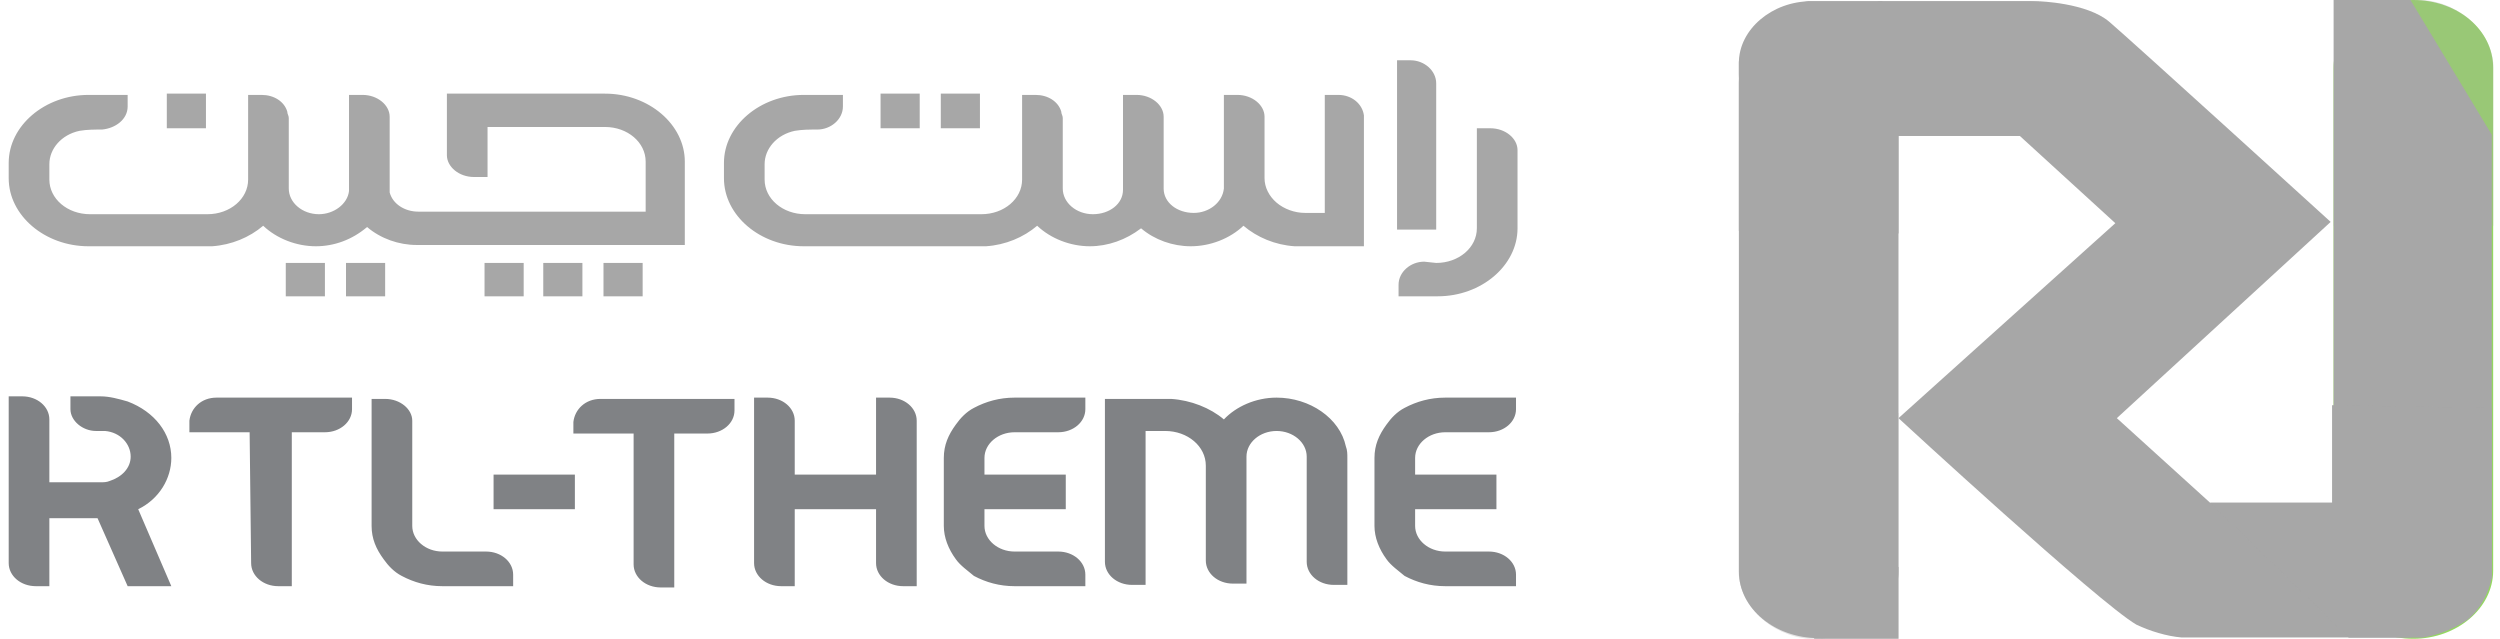<svg width="227" height="58" viewBox="0 0 227 58" fill="none" xmlns="http://www.w3.org/2000/svg">
<g clip-path="url(#clip0_81_786)">
<path fillRule="evenodd" clipRule="evenodd" d="M130.407 23.875C132.458 23.875 134.099 22.478 134.099 20.731V11.647H135.33C136.697 11.647 137.791 12.578 137.791 13.627V20.731C137.791 24.108 134.509 26.904 130.544 26.904H126.989V25.855C126.989 24.691 128.083 23.759 129.314 23.759L130.407 23.875ZM28.682 22.361C26.905 22.361 25.127 21.663 23.897 20.498C22.666 21.546 21.026 22.245 19.248 22.361H8.037C4.071 22.361 0.79 19.566 0.79 16.189V14.791C0.79 11.414 4.071 8.618 8.037 8.618H11.591V9.667C11.591 10.831 10.498 11.647 9.267 11.763C8.583 11.763 7.9 11.763 7.216 11.88C5.575 12.229 4.482 13.51 4.482 14.908V16.305C4.482 18.052 6.122 19.45 8.173 19.45H18.838C20.889 19.45 22.53 18.052 22.53 16.305V8.618H23.76C24.854 8.618 25.811 9.201 26.084 10.133C26.084 10.365 26.221 10.482 26.221 10.715V17.12C26.221 18.402 27.452 19.45 28.956 19.45C30.323 19.45 31.554 18.518 31.69 17.353V8.618H32.921C34.288 8.618 35.382 9.55 35.382 10.598V17.004C35.382 17.12 35.382 17.353 35.382 17.47C35.655 18.518 36.749 19.217 37.98 19.217H58.626V14.675C58.626 12.928 56.985 11.53 54.934 11.53H44.269V16.072H43.039C41.671 16.072 40.578 15.14 40.578 14.092V8.502H54.934C58.899 8.502 62.181 11.297 62.181 14.675V22.245H37.843C36.202 22.245 34.562 21.663 33.331 20.614C31.964 21.779 30.323 22.361 28.682 22.361ZM15.146 8.502V11.647H18.701V8.502H15.146ZM54.797 23.875H58.352V26.904H54.797V23.875ZM49.328 23.875H52.883V26.904H49.328V23.875ZM43.996 23.875H47.551V26.904H43.996V23.875ZM31.417 23.875H34.972V26.904H31.417V23.875ZM25.948 23.875H29.503V26.904H25.948V23.875ZM98.96 22.361C97.183 22.361 95.405 21.663 94.175 20.498C92.944 21.546 91.303 22.245 89.526 22.361H72.982C69.017 22.361 65.735 19.566 65.735 16.189V14.791C65.735 11.414 69.017 8.618 72.982 8.618H76.537V9.667C76.537 10.831 75.443 11.763 74.213 11.763C73.529 11.763 72.845 11.763 72.162 11.88C70.521 12.229 69.427 13.51 69.427 14.908V16.305C69.427 18.052 71.068 19.45 73.119 19.45H89.116C91.167 19.45 92.807 18.052 92.807 16.305V8.618H94.038C95.132 8.618 96.089 9.201 96.362 10.133C96.362 10.365 96.499 10.482 96.499 10.715V17.12C96.499 18.402 97.73 19.45 99.234 19.45C100.738 19.45 101.968 18.518 101.968 17.237V8.618H103.199C104.566 8.618 105.66 9.55 105.66 10.598V17.12C105.66 18.402 106.89 19.333 108.394 19.333C109.762 19.333 110.992 18.402 111.129 17.12V8.618H112.359C113.727 8.618 114.82 9.55 114.82 10.598V16.189C114.82 17.004 115.231 17.819 115.914 18.402C116.598 18.984 117.555 19.333 118.512 19.333H120.29V8.618H121.52C122.751 8.618 123.708 9.434 123.844 10.482V22.361H118.239C117.965 22.361 117.692 22.361 117.555 22.361C115.778 22.245 114.137 21.546 112.906 20.498C111.676 21.663 109.898 22.361 108.121 22.361C106.48 22.361 104.839 21.779 103.609 20.731C102.242 21.779 100.601 22.361 98.96 22.361ZM85.424 8.502V11.647H88.979V8.502H85.424ZM79.955 8.502V11.647H83.51V8.502H79.955ZM126.852 20.847H130.407V7.57C130.407 6.406 129.314 5.474 128.083 5.474H126.852V20.847Z" fill="#A7A7A7"/>
<path fillRule="evenodd" clipRule="evenodd" d="M44.816 43.092V46.237H52.199V43.092H44.816ZM124.802 47.751C124.802 48.799 125.212 49.847 125.895 50.779C126.306 51.361 126.989 51.827 127.536 52.293C128.63 52.876 129.86 53.225 131.228 53.225H137.654V52.177C137.654 51.012 136.56 50.08 135.193 50.08H131.228C129.724 50.08 128.493 49.032 128.493 47.751V46.237H135.876V43.092H128.493V41.578C128.493 40.297 129.724 39.249 131.228 39.249H135.193C136.56 39.249 137.654 38.317 137.654 37.153V36.104H131.228C129.86 36.104 128.63 36.454 127.536 37.036C126.852 37.386 126.306 37.968 125.895 38.55C125.212 39.482 124.802 40.414 124.802 41.578V47.751ZM85.698 47.751C85.698 48.799 86.108 49.847 86.791 50.779C87.202 51.361 87.885 51.827 88.432 52.293C89.526 52.876 90.757 53.225 92.124 53.225H98.55V52.177C98.55 51.012 97.456 50.08 96.089 50.08H92.124C90.62 50.08 89.389 49.032 89.389 47.751V46.237H96.772V43.092H89.389V41.578C89.389 40.297 90.62 39.249 92.124 39.249H96.089C97.456 39.249 98.55 38.317 98.55 37.153V36.104H92.124C90.757 36.104 89.526 36.454 88.432 37.036C87.749 37.386 87.202 37.968 86.791 38.55C86.108 39.482 85.698 40.414 85.698 41.578V47.751ZM54.524 36.221C53.157 36.221 52.199 37.153 52.063 38.317V39.365H57.532V51.245C57.532 52.41 58.626 53.341 59.993 53.341H61.223V39.365H64.231C65.599 39.365 66.692 38.434 66.692 37.269V36.221H54.524ZM115.914 36.104C118.922 36.104 121.657 37.968 122.204 40.53C122.34 40.88 122.34 41.229 122.34 41.578V53.108H121.11C119.743 53.108 118.649 52.177 118.649 51.012V41.462C118.649 40.181 117.418 39.133 115.914 39.133C114.41 39.133 113.18 40.181 113.18 41.462V52.992H111.949C110.582 52.992 109.488 52.06 109.488 50.896V42.277C109.488 40.53 107.847 39.133 105.797 39.133H104.019V53.108H102.789C101.421 53.108 100.327 52.177 100.327 51.012V36.221H105.386C105.66 36.221 106.07 36.221 106.343 36.221C108.121 36.337 109.898 37.036 111.129 38.084C112.223 36.92 114 36.104 115.914 36.104ZM79.545 51.129C79.545 52.293 80.639 53.225 82.006 53.225H83.237V38.201C83.237 37.036 82.143 36.104 80.775 36.104H79.545V43.092H72.162V38.201C72.162 37.036 71.068 36.104 69.701 36.104H68.47V51.129C68.47 52.293 69.564 53.225 70.931 53.225H72.162V46.237H79.545V51.129ZM0.79 51.129C0.79 52.293 1.884 53.225 3.251 53.225H4.482V47.052H8.857L11.591 53.225H15.556L12.549 46.237C14.463 45.305 15.556 43.442 15.556 41.578C15.556 39.365 14.053 37.386 11.591 36.454C10.771 36.221 9.951 35.988 9.13 35.988H6.396V37.153C6.396 38.201 7.49 39.133 8.72 39.133C8.994 39.133 9.267 39.133 9.54 39.133C10.908 39.249 11.865 40.297 11.865 41.462C11.865 42.51 11.044 43.325 9.951 43.675C9.677 43.791 9.404 43.791 9.13 43.791H4.482V38.084C4.482 36.92 3.388 35.988 2.021 35.988H0.79V51.129ZM22.803 51.129C22.803 52.293 23.897 53.225 25.264 53.225H26.495V39.249H29.503C30.87 39.249 31.964 38.317 31.964 37.153V36.104H19.658C18.291 36.104 17.334 37.036 17.197 38.201V39.249H22.666L22.803 51.129ZM37.433 38.201V47.751C37.433 49.032 38.663 50.08 40.167 50.08H44.133C45.5 50.08 46.594 51.012 46.594 52.177V53.225H40.167C38.8 53.225 37.57 52.876 36.476 52.293C35.792 51.944 35.245 51.361 34.835 50.779C34.151 49.847 33.741 48.916 33.741 47.751V36.221H34.972C36.339 36.221 37.433 37.153 37.433 38.201Z" fill="#808285"/>
<path d="M157.89 7.514C157.89 4.137 161.171 1.458 165.136 1.458C169.101 1.458 172.383 4.137 172.383 7.514V51.888C172.383 55.265 169.101 58.06 165.136 57.944C161.171 57.944 157.89 55.265 157.89 51.888V7.514Z" fill="#A7A7A7"/>
<path d="M157.89 5.702C157.89 2.674 160.898 0.112 164.453 0.112H184.141C187.833 0.112 190.704 2.674 190.704 5.702V6.75C190.704 9.895 187.696 12.341 184.141 12.341H164.453C160.898 12.341 157.89 9.895 157.89 6.75V5.702Z" fill="url(#paint0_radial_81_786)"/>
<path d="M211.887 6.173C211.887 2.679 215.169 0 219.134 0C223.099 0 226.38 2.679 226.38 6.173V51.827C226.38 55.205 223.099 58 219.134 58C215.169 58 211.887 55.321 211.887 51.827V6.173Z" fill="#94D761"/>
<path d="M183.594 12.345L170.879 0.116H164.179C162.675 0.349 161.308 0.932 160.077 1.747C158.984 2.795 158.163 4.076 157.89 5.59V12.345V20.964L172.383 21.197V12.345H183.594Z" fill="url(#paint1_linear_81_786)"/>
<path d="M185.098 0.116C185.098 0.116 189.474 0.233 191.525 1.98C193.576 3.727 211.624 20.149 211.624 20.149L192.208 37.968L200.685 45.655H211.897V0H218.87L226.253 12.229V52.526L218.87 57.883H198.088C196.72 57.767 195.216 57.301 193.986 56.719C190.568 54.739 172.383 37.968 172.383 37.968L192.072 20.265L182.637 11.647L170.469 0.116H185.098Z" fill="url(#paint2_radial_81_786)"/>
<path d="M172.383 51.478H164.726V58H172.383V51.478Z" fill="#A7A7A7"/>
<path d="M200.685 45.655L213.264 57.883H219.964C221.468 57.651 222.835 57.068 224.066 56.253C225.296 55.205 225.98 53.807 226.253 52.41V45.655V37.036L211.76 36.803V45.655H200.685Z" fill="url(#paint3_radial_81_786)"/>
<path opacity="0.62" d="M200.685 45.655L213.264 57.883H219.964C221.468 57.651 222.835 57.068 224.066 56.253C225.296 55.205 225.98 53.807 226.253 52.41V45.655V37.036L211.76 36.803V45.655H200.685Z" fill="url(#paint4_linear_81_786)"/>
<path opacity="0.302" d="M172.383 58H164.316C162.538 57.883 160.898 57.068 159.804 56.02C158.71 54.972 158.026 53.691 157.89 52.293V37.502H172.383V58Z" fill="url(#paint5_linear_81_786)"/>
<path opacity="0.302" d="M211.897 0H219.964C221.741 0.116 223.382 0.932 224.476 1.98C225.57 3.028 226.253 4.309 226.39 5.707V20.498H211.897V0Z" fill="url(#paint6_linear_81_786)"/>
</g>
<defs>
<radialGradient id="paint0_radial_81_786" cx="0" cy="0" r="1" gradientUnits="userSpaceOnUse" gradientTransform="translate(184.1 3.92) scale(16.463 6.142)">
<stop stop-color="#A7A7A7"/>
</radialGradient>
<linearGradient id="paint1_linear_81_786" x1="183.495" y1="-1.482" x2="166.471" y2="17.446" gradientUnits="userSpaceOnUse">
<stop stop-color="#A7A7A7"/>
</linearGradient>
<radialGradient id="paint2_radial_81_786" cx="0" cy="0" r="1" gradientUnits="userSpaceOnUse" gradientTransform="translate(198.337 28.947) scale(22.933 23.793)">
<stop stop-color="#A7A7A7"/>
</radialGradient>
<radialGradient id="paint3_radial_81_786" cx="0" cy="0" r="1" gradientUnits="userSpaceOnUse" gradientTransform="translate(208.174 60.917) scale(24.056 19.767)">
<stop stop-color="#A7A7A7"/>
</radialGradient>
<linearGradient id="paint4_linear_81_786" x1="204.771" y1="51.957" x2="213.814" y2="46.612" gradientUnits="userSpaceOnUse">
<stop stop-color="#A7A7A7"/>
</linearGradient>
<linearGradient id="paint5_linear_81_786" x1="165.136" y1="58.008" x2="165.136" y2="38.937" gradientUnits="userSpaceOnUse">
<stop stop-color="#A7A7A7"/>
</linearGradient>
<linearGradient id="paint6_linear_81_786" x1="219.142" y1="0.001" x2="219.142" y2="19.073" gradientUnits="userSpaceOnUse">
<stop offset="1" stop-color="#A7A7A7"/>
</linearGradient>
<clipPath id="clip0_81_786">
<rect width="225.6" height="58" fill="white" transform="translate(0.775)"/>
</clipPath>
</defs>
</svg>
